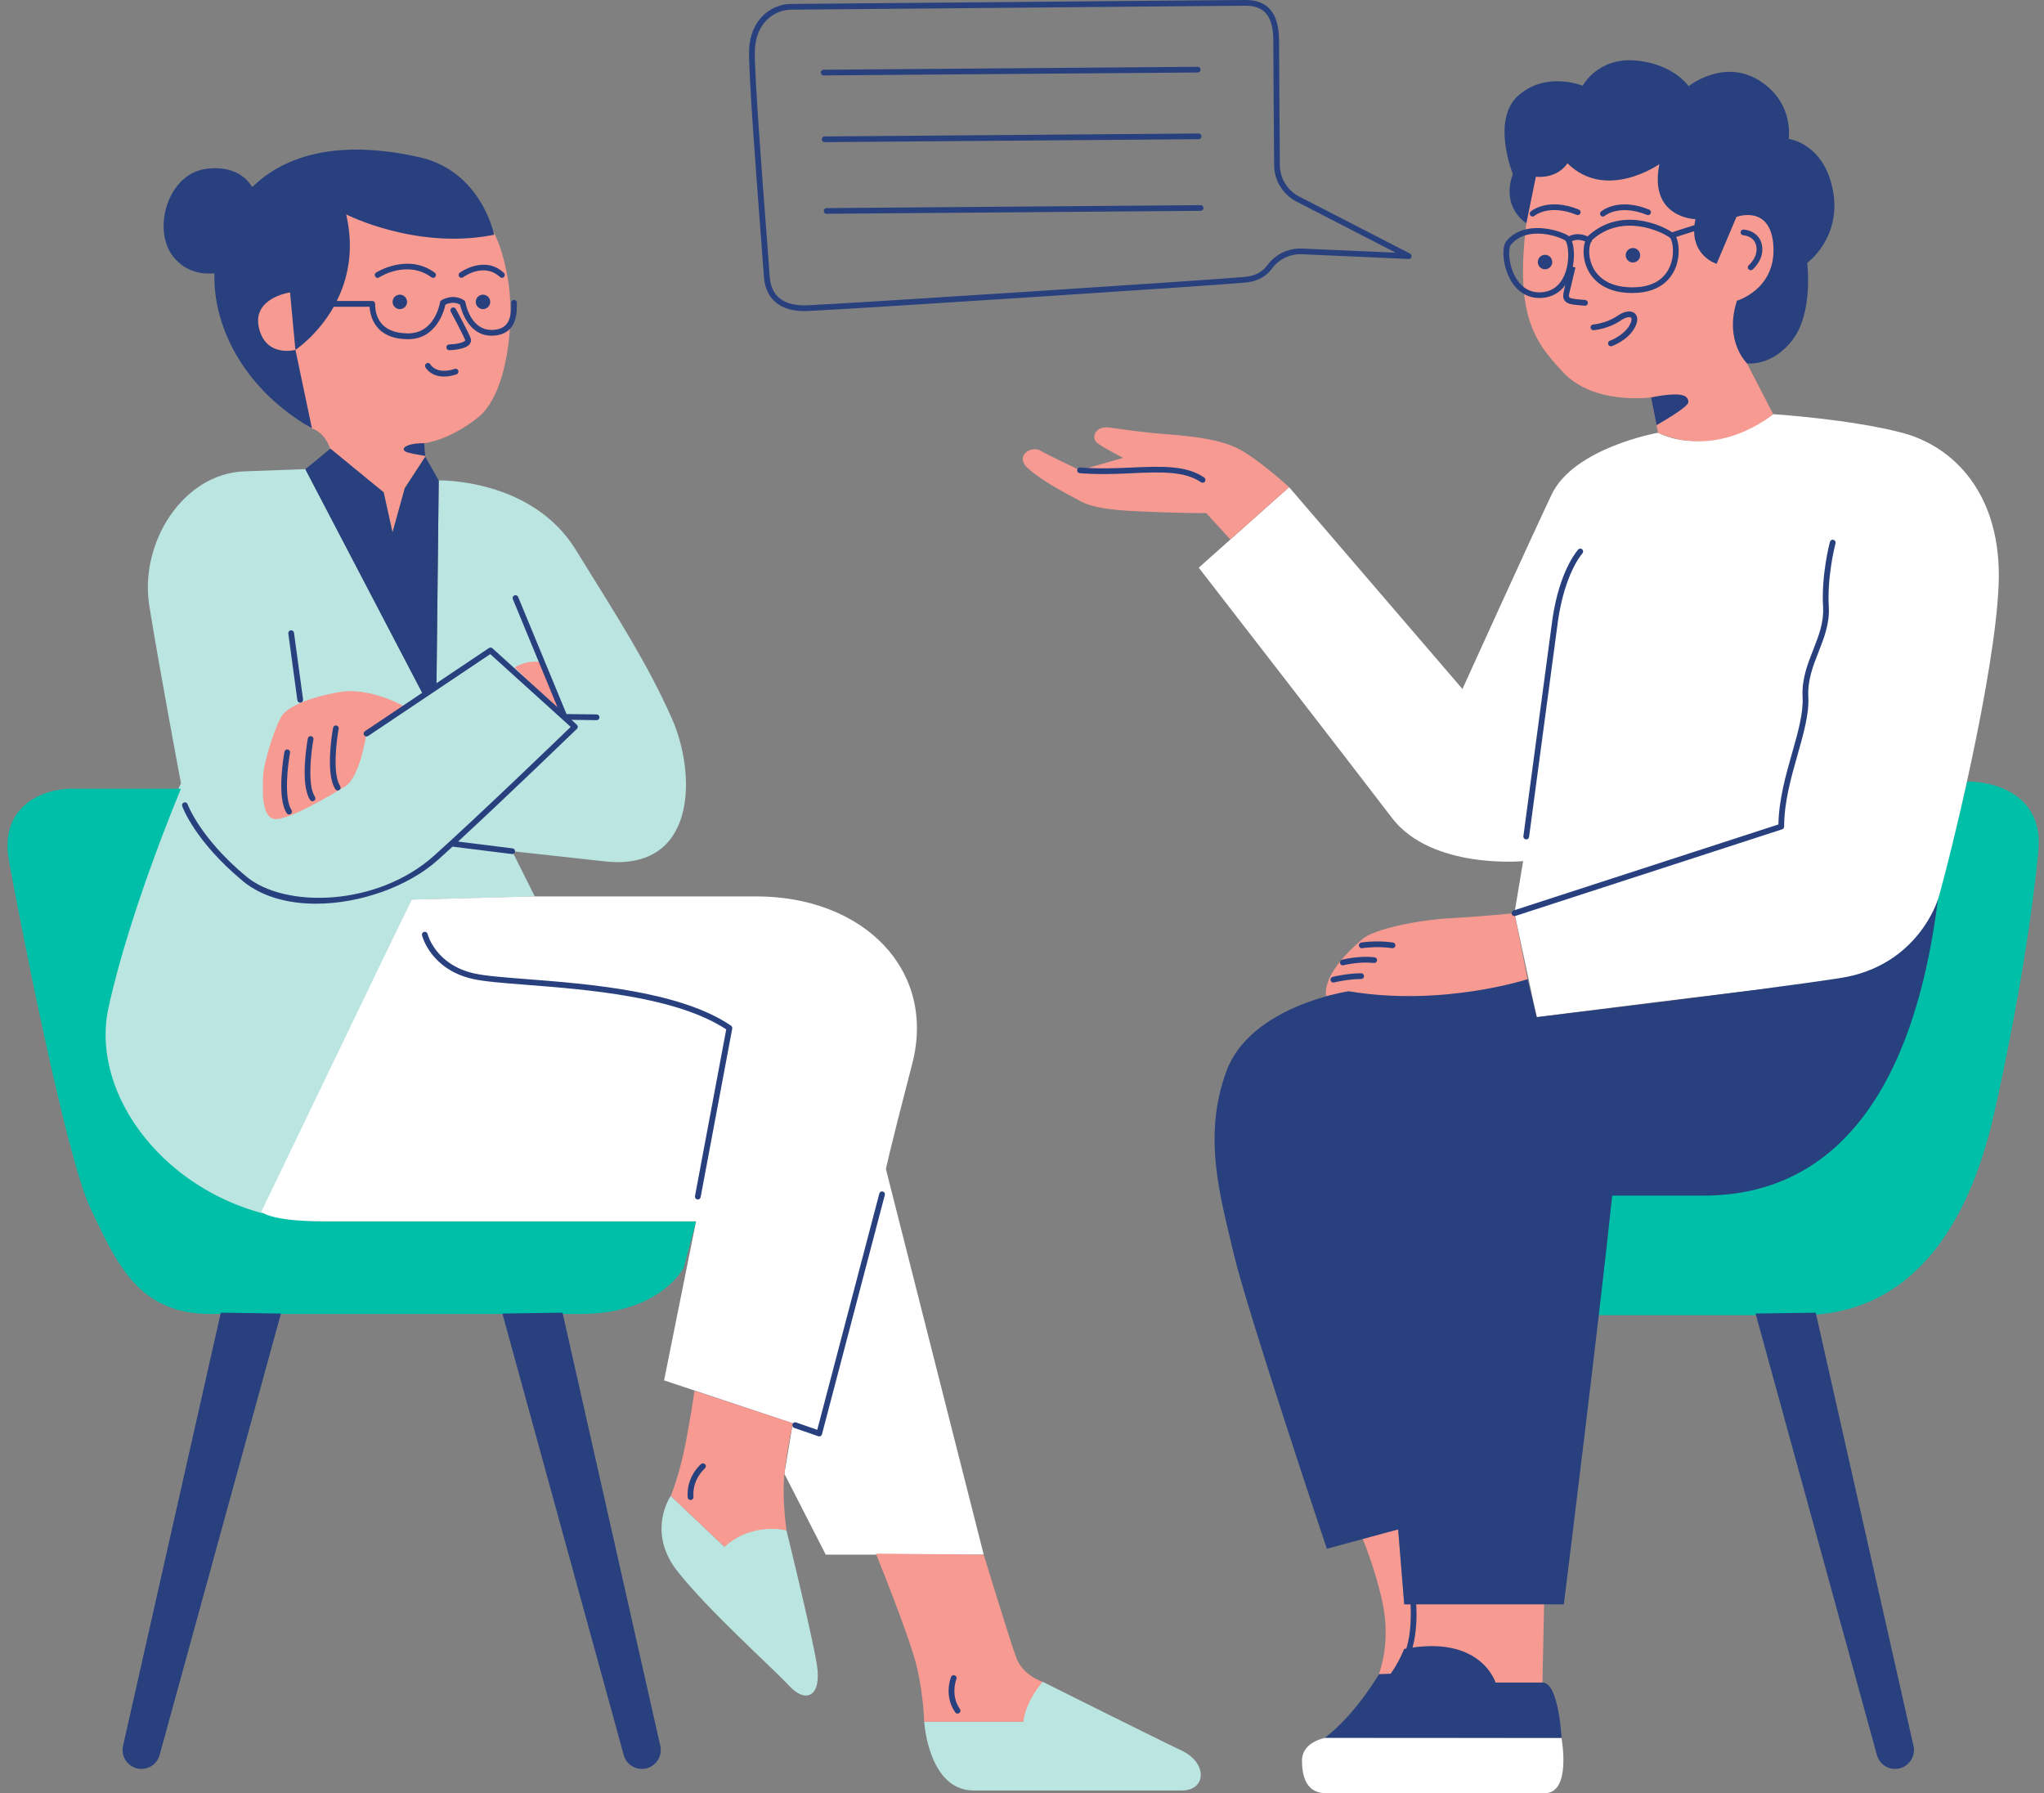 <?xml version="1.0" encoding="UTF-8"?><svg xmlns="http://www.w3.org/2000/svg" xmlns:xlink="http://www.w3.org/1999/xlink" height="431.7" preserveAspectRatio="xMidYMid meet" version="1.0" viewBox="-1.8 0.0 492.1 431.7" width="492.1" zoomAndPan="magnify"><rect x="-1.8" y="0.0" width="492.1" height="431.7" fill="#808080" stroke="none"/><g id="change1_1"><path d="M143.83,207.38c-22.32-2.45-22.32-2.45-22.32-2.45l5.44,10.89l-29.66,0.77l-37.23,78.6 c0,0-34.62-11.88-37.07-38.01c-2.45-26.13,18.78-68.58,18.78-68.58s-5.17-27.49-7.62-42.73s8.16-31.84,22.86-32.39 c14.7-0.54,14.7-0.54,14.7-0.54l28.3,54.16l3.27-1.91l0.54-49.53c0,0,22.32-0.54,32.93,16.6c10.61,17.15,17.15,27.21,23.13,40.55 C165.88,186.15,166.15,209.83,143.83,207.38z M187.54,368.42c0,0-9.95-2.65-14.92,3.98l-12.93-12.27c0,0-5.97,8.62,1.66,18.23 c7.62,9.61,22.87,23.21,26.85,27.52s7.96,2.65,6.63-5.3C193.51,392.62,187.54,368.42,187.54,368.42z M282.69,421.46 c-6.3-2.98-33.48-16.58-33.48-16.58s-4.97,2.98-4.64,9.61h-23.87c0,0,0.99,16.58,11.93,16.58c10.94,0,44.09,0,50.06,0 C288.65,431.08,288.99,424.45,282.69,421.46z" fill="#BBE5E1"/></g><g id="change2_1"><path d="M76.2,294.04c33.01,0,89.59,0,89.59,0l-3,11.15c0,0-5.57,11.15-24.86,11.15c-19.29,0-71.59,0-89.17,0 c-17.58,0-22.72-12.86-28.72-25.29c-6-12.43-17.58-72.02-19.72-84.02s6.86-17.15,15.43-17.15c8.57,0,26.02,0,26.02,0 s-12.31,29.15-17.45,52.73C19.18,266.18,43.19,294.04,76.2,294.04z M471.8,188.15c0,0-9.43,38.58-15.43,60.87 c-6,22.29-28.31,38.15-46.32,38.15c-18,0-24.42-0.43-24.42-0.43l-5.41,29.88c0,0,25.1,0,51.68,0c26.58,0,40.33-21.73,46.33-48.31 c6-26.58,9.43-49.73,10.72-63.44C490.23,191.16,478.23,188.15,471.8,188.15z" fill="#00BFA8"/></g><g id="change3_1"><path d="M211.49,281.47l23.54,92.81H197l-9.96-19.47l2.03-12.15l-30.99-10.33l7.7-38.29c0,0-76.2,0-89.59,0 c-13.39,0-15.06-2.36-15.06-2.36l36.16-75.1l29.66-0.77c0,0,27.49,0,53.29,0c25.81,0,43.46,17.67,37.58,40.3 C211.94,278.75,211.49,281.47,211.49,281.47z M456.11,104.18c-12.52-3.28-31-4.47-31-4.47s-15.2,10.73-27.72,4.47 c0,0-20.27,3.58-25.64,14.9c-5.37,11.33-21.46,46.8-21.46,46.8l-41.73-48.59l-21.76,19.38c0,0,36.96,47.7,46.5,60.22 c9.54,12.52,31.6,10.43,31.6,10.43l-2.09,12.52l5.37,25.04c0,0,48.59-6.26,66.48-8.05c17.89-1.79,27.13-10.14,30.11-20.27 c2.98-10.14,13.71-53.96,14.61-75.72C480.26,119.09,468.63,107.46,456.11,104.18z M317.6,418.33c0,0-5.94,0.82-5.94,5.56 c0,4.74,1.65,7.83,5.77,7.83c4.12,0,46.15,0,52.67,0c6.52,0,4.03-13.32,4.03-13.32L317.6,418.33z" fill="#FFF"/></g><g id="change4_1"><path d="M120.45,67.02c1.78,9.96,0,27.76-7.12,33.45c-7.12,5.69-12.99,6.23-12.99,6.23l0.25,3.24l-4.93,7.56 l-2.96,10.68l-2.14-9.69l-12.29-8.23c0,0-0.71-5.69-4.98-7.12S55.57,80.97,58.77,67.09c3.2-13.88,13.81-29.07,34.98-25.69 C114.93,44.78,118.67,57.06,120.45,67.02z M122.1,160.7l12.03,11.89l-5.53-13.13C128.6,159.46,125.55,158.63,122.1,160.7z M79.8,166.64c-7.6,1.38-11.7,3.4-13.36,5.2c-1.66,1.8-4.74,11.53-4.88,14.85c-0.14,3.32-0.55,10.5,3.04,10.5 c3.59,0,13.13-5.67,16.72-7.88s5.11-12.72,5.11-12.72l9.4-6.36C95.84,170.24,87.41,165.26,79.8,166.64z M242.9,399.16 c-1.6-4.28-7.87-24.88-7.87-24.88l-25.96-0.24c0,0,8.35,20.49,9.95,27.62c1.6,7.13,1.67,12.85,1.67,12.85s17.58,0,23.87,0 c0.59-4.97,4.64-9.61,4.64-9.61S244.51,403.43,242.9,399.16z M189.08,342.66l-23.68-7.82c0,0-0.71,5.17-2.14,12.65 c-1.43,7.48-3.56,12.65-3.56,12.65l12.93,12.27c6.69-6.09,14.92-3.98,14.92-3.98s-1.12-7.75-0.5-13.61 C187.67,348.95,189.08,342.66,189.08,342.66z M334.8,368.21l-8.67,1.94c0,0,3.03,7.07,4.85,15.35c1.82,8.28,0.2,14.74-0.81,17.57 l1.82,1.01c0,0,3.23-3.03,4.24-7.07c0,0,15.96-3.84,22.01,8.08h11.31l0.4-18.98h-33.7L334.8,368.21z M349.42,239.52 c14.66-1.51,16.54-3.78,16.54-3.78l-3.15-15.9c0,0-7.02,0.76-15.26,1.21s-18.51,2.68-21.18,4.91c-2.68,2.23-9.59,8.47-8.92,13.82 c5.06-0.56,5.42-1.12,5.42-1.12S334.76,241.03,349.42,239.52z M278.73,104.51c-6.69-0.53-10.04-1.14-13.47-1.59 c-3.43-0.44-4.49,2.55-2.82,3.79c1.67,1.23,6.16,3.52,6.16,3.52l-10.39,2.99c0,0-7.4-3.52-9.6-4.76c-2.2-1.23-6.25,1.32-2.91,4.32 c3.35,2.99,8.89,5.9,12.86,8.01c3.96,2.11,12.24,2.29,19.81,2.55c7.57,0.26,10.22,0.18,10.22,0.18l5.81,6.34l14.16-12.57 c0,0-6.67-6.1-11.43-8.83C292.38,105.74,285.42,105.04,278.73,104.51z M427.87,42.4c-3.02-24.34-55.27-27.91-60.77,2.27 c-5.5,30.18,0,36.98,7.42,44.96c7.42,7.97,21.17,6.05,21.17,6.05l1.69,8.51c14.89,6.51,27.72-4.47,27.72-4.47L418.8,87.5 C418.8,87.5,430.89,66.73,427.87,42.4z" fill="#F79A91"/></g><g id="change5_1"><path d="M157.17,420.33c0.64,2.84-1.52,5.54-4.43,5.54h0c-2.05,0-3.85-1.37-4.38-3.35l-29.21-106.28l14.48-0.21 L157.17,420.33z M435.34,316.03l-14.48,0.21l29.21,106.28c0.54,1.98,2.33,3.35,4.38,3.35c2.91,0,5.07-2.7,4.43-5.54L435.34,316.03z M27.82,420.33c-0.64,2.84,1.52,5.54,4.43,5.54h0c2.05,0,3.85-1.37,4.38-3.35l29.21-106.28l-14.48-0.21L27.82,420.33z M464.76,216.56c0,0-4.77,15.98-23.4,18.89c-18.63,2.91-73.18,9.43-73.18,9.43l-2.22-9.14c0,0-20.38,6.7-43.09,2.91 c0,0-23.58,3.49-29.4,19.22c-5.82,15.72-1.46,30.28,1.75,43.96c3.2,13.68,22.42,71.04,22.42,71.04l17.18-4.66l1.46,18.05h1.51 c0.12,2.32,0.18,6.98-1.03,10.66c-0.17,0.03-0.34,0.06-0.51,0.09c0,0-1.22,3.13-3.23,5.94l-2.83,0.11c0,0-5.49,9.54-13.02,15.33 h56.98c0,0-0.65-13.31-4.58-13.31c-3.92,0-11.31,0-11.31,0s-3.26-10.83-19.99-8.42c1.06-3.75,1.03-8.1,0.9-10.41h35.53 c0,0,8.44-67.83,11.65-98.4c0,0,4.08,0,21.84,0C425.93,287.86,456.72,280.36,464.76,216.56z M391.33,63.19 c0.96,0,1.74-0.78,1.74-1.74c0-0.96-0.78-1.74-1.74-1.74c-0.96,0-1.74,0.78-1.74,1.74C389.59,62.41,390.37,63.19,391.33,63.19z M370.17,64.83c0.96,0,1.74-0.78,1.74-1.74c0-0.96-0.78-1.74-1.74-1.74c-0.96,0-1.74,0.78-1.74,1.74 C368.43,64.05,369.21,64.83,370.17,64.83z M319.04,235.19c-0.37,0.09-0.59,0.47-0.5,0.84c0.08,0.31,0.36,0.52,0.67,0.52 c0.06,0,0.11-0.01,0.17-0.02c0.03-0.01,3.38-0.83,6.53-0.83c0.38,0,0.69-0.31,0.69-0.69s-0.31-0.69-0.69-0.69 C322.58,234.31,319.19,235.15,319.04,235.19z M328.97,231.84c0.36,0.04,0.72-0.23,0.76-0.61c0.04-0.38-0.23-0.72-0.61-0.76 c-3.93-0.43-7.65,0.55-7.81,0.59c-0.37,0.1-0.59,0.48-0.49,0.84c0.08,0.31,0.36,0.51,0.67,0.51c0.06,0,0.12-0.01,0.18-0.02 C321.7,232.38,325.29,231.43,328.97,231.84z M333.36,228.27c0.03,0,0.07,0.01,0.1,0.01c0.34,0,0.63-0.25,0.68-0.59 c0.06-0.38-0.2-0.73-0.58-0.78c-3.91-0.58-7.47-0.02-7.62,0c-0.38,0.06-0.63,0.41-0.57,0.79c0.06,0.38,0.39,0.64,0.79,0.57 C326.19,228.27,329.67,227.73,333.36,228.27z M270.01,112.59c-7.81,0.39-11.69-0.04-11.72-0.05c-0.4-0.05-0.72,0.23-0.76,0.61 c-0.04,0.38,0.23,0.72,0.61,0.76c0.16,0.02,4.01,0.45,11.95,0.05c8.16-0.41,13.4-0.47,17.25,2.14c0.12,0.08,0.25,0.12,0.39,0.12 c0.22,0,0.44-0.11,0.57-0.3c0.21-0.32,0.13-0.74-0.18-0.96C283.9,112.12,278.47,112.17,270.01,112.59z M375.72,56.71 c0.06,0.04,0.12,0.12,0.18,0.17c1.79-0.92,3.6-0.38,4.56,0.04c0.06-0.07,0.11-0.16,0.18-0.22c7.75-6.91,17.4-2.62,20.13-0.78 l5.38-1.72c0.05-0.46,0.12-0.93,0.23-1.44c0,0-11.29-0.22-8.68-13.24c0,0-12.81,9.01-22.14-0.22c0,0-2.06,3.69-7.6,3.26 l-2.28,11.18c0,0-6.19-3.69-3.26-11.83c0,0-5.32-13.13,1.41-18.99c6.73-5.86,15.41-2.28,15.41-2.28s3.58-6.84,12.7-6.08 c9.12,0.76,12.81,6.19,12.81,6.19s8.36-6.73,16.93-1.41c8.57,5.32,7.16,14.11,7.16,14.11s8.47,0.98,10.64,12.37 c2.17,11.4-6.19,17.47-6.19,17.47s1.52,11.83-3.47,18.45c-4.99,6.62-11.02,5.74-11.02,5.74s-5.58-5.31-2.43-15.08 c0,0,9.33-2.71,8.79-13.02c-0.54-10.31-8.9-7.16-8.9-7.16l-4.78,11.29c0,0-5.34-1.59-5.41-7.84l-4.33,1.38 c0.7,1.52,0.9,4.32,0.05,6.86c-0.83,2.48-3.3,6.63-10.58,6.63c-7.53,0-10.19-4.03-11.11-6.44c-0.83-2.17-0.79-4.45-0.28-5.98 c-0.71-0.3-1.95-0.63-3.17-0.06c0.54,1.51,0.65,3.89,0.2,6.18l0.65,0.16c0,0-0.96,3.94-1.49,6.22c-0.07,0.32-0.13,0.74,0,0.93 c0.25,0.35,1.39,0.45,2.7,0.57c0.36,0.03,0.75,0.07,1.17,0.11c0.38,0.04,0.65,0.38,0.61,0.76c-0.04,0.35-0.34,0.62-0.68,0.62 c-0.02,0-0.05,0-0.07,0c-0.41-0.04-0.79-0.08-1.15-0.11c-1.85-0.17-3.07-0.28-3.7-1.14c-0.48-0.66-0.36-1.48-0.23-2.05 c0.12-0.5,0.25-1.08,0.39-1.68c-1.31,1.81-3.16,2.88-5.46,3.08c-0.26,0.02-0.52,0.03-0.77,0.03c-3.04,0-5.56-1.65-7.16-4.71 c-1.64-3.15-2.01-7.53-0.76-9.03C365.31,52.77,373.73,55.47,375.72,56.71z M381.56,57.73c-0.03,0.03-0.07,0.09-0.1,0.13 c0,0.12-0.02,0.25-0.1,0.36c-0.05,0.08-0.13,0.14-0.2,0.19c-0.41,1.06-0.59,3.08,0.22,5.22c0.79,2.07,3.12,5.55,9.82,5.55 c6.1,0,8.41-3.09,9.28-5.69c1.03-3.09,0.22-5.92-0.23-6.25C398.3,55.77,388.83,51.25,381.56,57.73z M361.96,58.92 c-0.65,0.77-0.7,4.39,0.93,7.5c1.03,1.97,2.99,4.26,6.59,3.94c4.01-0.35,5.43-3.81,5.92-5.84c0.8-3.34,0.1-6.33-0.39-6.64 c-0.98-0.61-3.73-1.64-6.63-1.64C366.06,56.24,363.65,56.89,361.96,58.92z M385.8,82.03c-0.36,0.13-0.55,0.52-0.42,0.88 c0.1,0.28,0.37,0.46,0.65,0.46c0.08,0,0.15-0.01,0.23-0.04c0.15-0.05,3.77-1.35,5.46-4.35c1.2-2.14,0.46-3.17,0.08-3.52 c-0.89-0.81-2.51-0.58-4.23,0.6c-2.61,1.8-5.77,2.07-5.81,2.07c-0.38,0.03-0.66,0.36-0.63,0.74c0.03,0.38,0.39,0.66,0.74,0.63 c0.14-0.01,3.55-0.3,6.48-2.31c1.37-0.94,2.27-0.94,2.52-0.71c0.22,0.2,0.2,0.85-0.35,1.82C389.09,80.84,385.84,82.01,385.8,82.03z M384.55,51.97c0.03-0.03,3.53-2.94,10.17-0.23c0.35,0.14,0.75-0.02,0.9-0.38c0.14-0.35-0.03-0.75-0.38-0.9 c-7.41-3.02-11.42,0.32-11.59,0.47c-0.29,0.25-0.32,0.68-0.07,0.97c0.14,0.16,0.33,0.24,0.52,0.24 C384.26,52.14,384.42,52.08,384.55,51.97z M367.62,51.97c0.14-0.12,3.58-2.92,10.17-0.24c0.35,0.14,0.75-0.02,0.9-0.38 c0.14-0.35-0.03-0.75-0.38-0.9c-7.41-3.02-11.42,0.32-11.59,0.47c-0.29,0.25-0.32,0.68-0.07,0.97c0.14,0.16,0.33,0.24,0.53,0.24 C367.33,52.14,367.49,52.08,367.62,51.97z M365.65,202.09c0.34,0,0.64-0.25,0.68-0.6l6.77-50.59c1.07-8.94,3.84-15.01,6.09-17.7 c0.24-0.29,0.2-0.73-0.09-0.97c-0.29-0.24-0.73-0.2-0.97,0.09c-1.15,1.38-5.01,6.79-6.4,18.41l-6.77,50.58 c-0.05,0.38,0.21,0.72,0.59,0.77C365.59,202.08,365.62,202.09,365.65,202.09z M438.77,130.44c-0.09,0.32-2.11,7.96-1.66,15.74 c0.21,3.68-1.04,6.87-2.37,10.24c-1.37,3.49-2.79,7.1-2.56,11.41c0.21,3.82-1.12,8.52-2.54,13.5c-1.5,5.28-3.19,11.25-3.28,17.16 l-63.76,20.71c-0.36,0.12-0.56,0.51-0.44,0.87c0.09,0.29,0.36,0.48,0.66,0.48c0.07,0,0.14-0.01,0.21-0.03l64.23-20.86 c0.28-0.09,0.48-0.36,0.48-0.66c0-5.88,1.64-11.68,3.23-17.28c1.44-5.09,2.81-9.9,2.59-13.95c-0.22-4,1.15-7.47,2.47-10.83 c1.32-3.36,2.69-6.83,2.46-10.82c-0.44-7.55,1.6-15.23,1.62-15.3c0.1-0.37-0.12-0.75-0.49-0.85 C439.25,129.86,438.87,130.07,438.77,130.44z M419.24,63.84c-0.29,0.25-0.33,0.68-0.08,0.97c0.14,0.16,0.33,0.25,0.53,0.25 c0.15,0,0.31-0.05,0.44-0.16c0.12-0.1,2.92-2.48,2.27-5.88c-0.54-2.83-3.12-3.69-4.42-3.75c-0.42-0.03-0.7,0.28-0.72,0.65 c-0.02,0.38,0.27,0.7,0.65,0.72c0.11,0.01,2.66,0.17,3.13,2.63C421.53,61.87,419.26,63.82,419.24,63.84z M125.15,235.74 c-5.49-0.43-10.23-0.79-12.86-1.4c-9.17-2.1-11.08-9.2-11.15-9.5c-0.09-0.37-0.47-0.59-0.84-0.5c-0.37,0.09-0.59,0.47-0.5,0.83 c0.08,0.33,2.16,8.22,12.18,10.51c2.73,0.62,7.29,0.98,13.06,1.43c14.37,1.12,36,2.79,48,10.72l-7.52,40.14 c-0.07,0.37,0.18,0.73,0.55,0.8c0.04,0.01,0.09,0.01,0.13,0.01c0.33,0,0.61-0.23,0.68-0.56l7.61-40.59 c0.05-0.27-0.06-0.54-0.29-0.7C161.98,238.6,139.82,236.88,125.15,235.74z M210.74,286.86c-0.37-0.1-0.75,0.12-0.84,0.49 l-14.94,56.88l-5.1-1.77c-0.36-0.13-0.75,0.07-0.88,0.43c-0.13,0.36,0.07,0.75,0.42,0.88l5.8,2.01c0.07,0.03,0.15,0.04,0.23,0.04 c0.11,0,0.22-0.03,0.32-0.08c0.17-0.09,0.29-0.25,0.34-0.43l15.13-57.6C211.33,287.33,211.11,286.96,210.74,286.86z M167,352.46 c-0.15,0.12-3.62,3.08-3.23,8.04c0.03,0.36,0.33,0.63,0.69,0.63c0.02,0,0.04,0,0.06,0c0.38-0.03,0.66-0.36,0.63-0.74 c-0.34-4.23,2.71-6.84,2.74-6.87c0.29-0.25,0.33-0.68,0.09-0.97C167.73,352.26,167.3,352.22,167,352.46z M228.45,404.25 c0.14-0.35-0.03-0.75-0.38-0.9c-0.36-0.15-0.75,0.03-0.9,0.38c-0.07,0.18-1.79,4.54,1.01,8.53c0.13,0.19,0.35,0.29,0.56,0.29 c0.14,0,0.27-0.04,0.4-0.13c0.31-0.22,0.39-0.65,0.17-0.96C226.95,408.11,228.43,404.29,228.45,404.25z M107.18,203.8 c0.06,0.03,0.12,0.05,0.19,0.06l14.06,1.75c0.03,0,0.06,0.01,0.09,0.01c0.34,0,0.64-0.26,0.68-0.6c0.05-0.38-0.22-0.72-0.6-0.77 l-13.12-1.64c11.79-10.87,28.42-26.95,28.61-27.13c0.14-0.13,0.21-0.32,0.21-0.51s-0.09-0.37-0.23-0.5l-1.29-1.17l6.05,0.08 c0,0,0.01,0,0.01,0c0.38,0,0.68-0.3,0.69-0.68c0-0.38-0.3-0.69-0.68-0.7l-7.26-0.09l-11.65-28.2c-0.15-0.35-0.55-0.52-0.9-0.37 c-0.35,0.14-0.52,0.55-0.37,0.9l10.74,26.02l-15.65-14.18c-0.23-0.21-0.58-0.24-0.85-0.06l-12.62,8.46l0.54-48.8l-3.24-5.72 l-4.93,7.56l-2.96,10.68l-2.14-9.69l-12.81-10.51l-6.04,4.97l28.13,53.83l-13.79,9.25c-0.32,0.21-0.4,0.64-0.19,0.96 c0.21,0.32,0.64,0.4,0.96,0.19l29.41-19.72L135.6,175c-3.42,3.31-22.56,21.75-32.9,31.01c-13.67,12.25-35.92,12.75-45.22,5 c-11.16-9.3-14.09-17.31-14.11-17.39c-0.13-0.36-0.52-0.55-0.88-0.42c-0.36,0.13-0.55,0.52-0.42,0.88 c0.12,0.34,3.05,8.42,14.53,17.99c4.6,3.83,10.95,5.5,17.68,5.5c10.65,0,22.24-4.17,29.34-10.53 C104.72,206.05,105.92,204.96,107.18,203.8z M70.48,169.18c0.03,0,0.06,0,0.09-0.01c0.38-0.05,0.64-0.4,0.59-0.78l-2.18-16.05 c-0.05-0.38-0.39-0.64-0.78-0.59c-0.38,0.05-0.64,0.4-0.59,0.78l2.18,16.05C69.84,168.93,70.14,169.18,70.48,169.18z M92.72,72.68 c0,0.96,0.78,1.74,1.74,1.74c0.96,0,1.74-0.78,1.74-1.74s-0.78-1.74-1.74-1.74C93.5,70.94,92.72,71.72,92.72,72.68z M112.74,72.68 c0,0.96,0.78,1.74,1.74,1.74c0.96,0,1.74-0.78,1.74-1.74s-0.78-1.74-1.74-1.74C113.52,70.94,112.74,71.72,112.74,72.68z M111.36,82.73c0.28-0.44,0.31-0.96,0.09-1.48c-0.84-1.96-3.4-6.68-3.51-6.88c-0.18-0.33-0.6-0.46-0.94-0.28 c-0.33,0.18-0.46,0.6-0.28,0.94c0.03,0.05,2.64,4.87,3.45,6.77c0.05,0.13,0.03,0.16,0.01,0.19c-0.33,0.51-2.26,0.9-3.85,0.94 c-0.38,0.01-0.68,0.33-0.67,0.71c0.01,0.37,0.32,0.67,0.69,0.67c0.01,0,0.01,0,0.02,0C107.06,84.29,110.47,84.13,111.36,82.73z M105.09,90.66c0.86,0,1.86-0.15,3.02-0.54c0.36-0.12,0.56-0.51,0.44-0.87c-0.12-0.36-0.51-0.56-0.87-0.44 c-4.35,1.45-5.8-0.96-5.86-1.07c-0.18-0.33-0.6-0.45-0.93-0.27c-0.33,0.18-0.46,0.6-0.28,0.94 C100.67,88.52,101.88,90.66,105.09,90.66z M102.06,66.76c0.12,0.09,0.27,0.13,0.41,0.13c0.21,0,0.42-0.1,0.56-0.28 c0.22-0.31,0.16-0.74-0.15-0.96c-6.58-4.82-14.08-0.07-14.15-0.02c-0.32,0.21-0.41,0.63-0.2,0.95c0.21,0.32,0.63,0.41,0.95,0.21 C89.74,66.61,96.26,62.51,102.06,66.76z M108.88,65.65c-0.31,0.23-0.37,0.66-0.14,0.96c0.23,0.31,0.66,0.37,0.96,0.14 c0.2-0.15,5.03-3.64,8.87-0.05c0.13,0.12,0.3,0.19,0.47,0.19c0.18,0,0.37-0.07,0.5-0.22c0.26-0.28,0.25-0.71-0.03-0.97 C114.83,61.33,108.94,65.61,108.88,65.65z M49.82,65.8c-0.35,13.44,7.62,28.26,23.48,37.34l-3.97-18.9c0,0-7.11,1.93-8.79-5.31 s7.49-8.53,7.49-8.53l1.29,13.84c0,0,5.36-3.54,9.23-10.38h8.62c0.18,2.49,1.48,7.8,9.3,7.8c6.73,0,8.62-6.71,8.97-8.32 c0.56-0.28,2.02-0.83,3.51-0.01c0.34,1.47,2.09,7.49,7.57,7.49c1.88,0,3.35-0.53,4.38-1.56c1.76-1.77,1.75-4.58,1.74-6.09l0-0.28 c0-0.38-0.31-0.69-0.69-0.69s-0.69,0.31-0.69,0.69l0,0.28c0.01,1.4,0.02,3.75-1.34,5.11c-0.76,0.77-1.91,1.15-3.4,1.15 c-5.06,0-6.24-6.4-6.28-6.67c-0.03-0.19-0.14-0.36-0.31-0.46c-2.71-1.75-5.37-0.07-5.48,0c-0.16,0.11-0.28,0.28-0.31,0.47 c-0.05,0.31-1.26,7.49-7.68,7.49c-6.91,0-7.95-4.45-7.95-7.11c0-0.38-0.31-0.69-0.69-0.69h-8.55c2.64-5.26,4.26-12.23,2.28-20.84 c0,0,16.96,8.67,35.61,4.9c0,0-3.01-15.26-17.9-18.65c-13.13-2.99-29.33-3.48-40.34,7.16c-1.16-1.92-4.19-5.24-10.99-4.4 c-9.43,1.16-13.17,14.72-8.01,21.18C42.97,65.6,46.99,66.06,49.82,65.8z M96.08,108.84c0.58,0.24,2.4,0.59,4.5,0.93l-0.23-3.07 C95.67,106.7,94.44,108.16,96.08,108.84z M79.19,174.66c-0.38-0.07-0.73,0.18-0.8,0.55c-0.08,0.45-2,10.96,0.56,14.8 c0.13,0.2,0.35,0.31,0.57,0.31c0.13,0,0.26-0.04,0.38-0.12c0.32-0.21,0.4-0.64,0.19-0.96c-1.87-2.8-0.89-10.9-0.35-13.79 C79.81,175.09,79.56,174.73,79.19,174.66z M73.11,177.24c-0.38-0.07-0.73,0.18-0.8,0.55c-0.08,0.45-2,10.96,0.56,14.8 c0.13,0.2,0.35,0.31,0.57,0.31c0.13,0,0.26-0.04,0.38-0.12c0.32-0.21,0.4-0.64,0.19-0.96c-1.87-2.8-0.89-10.9-0.35-13.78 C73.73,177.67,73.48,177.31,73.11,177.24z M67.48,180.44c-0.38-0.07-0.73,0.18-0.8,0.55c-0.08,0.45-2,10.96,0.56,14.8 c0.13,0.2,0.35,0.31,0.57,0.31c0.13,0,0.26-0.04,0.38-0.12c0.32-0.21,0.4-0.64,0.19-0.96c-1.87-2.8-0.89-10.9-0.35-13.78 C68.1,180.87,67.85,180.51,67.48,180.44z M191.86,74.89c-8.06,0-9.58-5.27-9.76-8.46c-0.06-1.07-0.33-4.56-0.7-9.4 c-1.13-14.84-3.03-39.68-2.85-45.02c0.24-7.26,5.29-11.06,10.14-11.06c1.99,0,25.06-0.21,49.47-0.43C266.23,0.26,295.24,0,298.12,0 c5.39,0,8.02,3.24,8.02,9.91c0,4.52,0.15,23.99,0.19,29.85c0.03,3.19,1.81,6.09,4.65,7.55l26.69,13.74 c0.29,0.15,0.43,0.48,0.35,0.79c-0.08,0.31-0.31,0.55-0.7,0.51l-25.63-1.14c-2.88-0.13-5.57,1.16-7.25,3.44 c-1.44,1.96-3.54,3.09-6.25,3.37c-6.22,0.64-98.08,6.6-105.69,6.86C192.29,74.89,192.07,74.89,191.86,74.89z M192.46,73.5 c7.6-0.25,99.38-6.21,105.59-6.85c2.31-0.24,4.08-1.18,5.28-2.81c1.95-2.65,5.09-4.15,8.42-4l22.49,1l-23.89-12.3 c-3.3-1.7-5.37-5.06-5.4-8.77c-0.05-5.86-0.19-25.34-0.19-29.86c0-5.9-2.05-8.53-6.64-8.53c-2.88,0-31.89,0.26-59.94,0.52 c-24.42,0.22-47.48,0.43-49.48,0.43c-4.19,0-8.55,3.34-8.76,9.73c-0.18,5.26,1.79,31.03,2.85,44.87c0.37,4.85,0.64,8.35,0.7,9.43 C183.76,71.28,186.78,73.69,192.46,73.5z M196.5,18.16C196.5,18.16,196.5,18.16,196.5,18.16l90.05-0.71c0.38,0,0.69-0.31,0.68-0.69 c0-0.38-0.31-0.68-0.69-0.68c0,0,0,0-0.01,0l-90.04,0.71c-0.38,0-0.69,0.31-0.68,0.69C195.81,17.85,196.12,18.16,196.5,18.16z M196.73,32.85c-0.38,0-0.69,0.31-0.68,0.69c0,0.38,0.31,0.68,0.69,0.68c0,0,0,0,0.01,0l90.04-0.71c0.38,0,0.69-0.31,0.68-0.69 c0-0.38-0.34-0.67-0.69-0.68L196.73,32.85z M287.25,49.39L197.2,50.1c-0.38,0-0.69,0.31-0.68,0.69c0,0.38,0.31,0.68,0.69,0.68 c0,0,0,0,0.01,0l90.04-0.71c0.38,0,0.69-0.31,0.68-0.69C287.94,49.7,287.63,49.39,287.25,49.39 C287.25,49.39,287.25,49.39,287.25,49.39z M404.68,96.81c0-1.59-1.45-2.61-8.99-1.13l1.33,6.68 C400.47,100.37,404.68,97.75,404.68,96.81z" fill="#28407E"/></g></svg>
